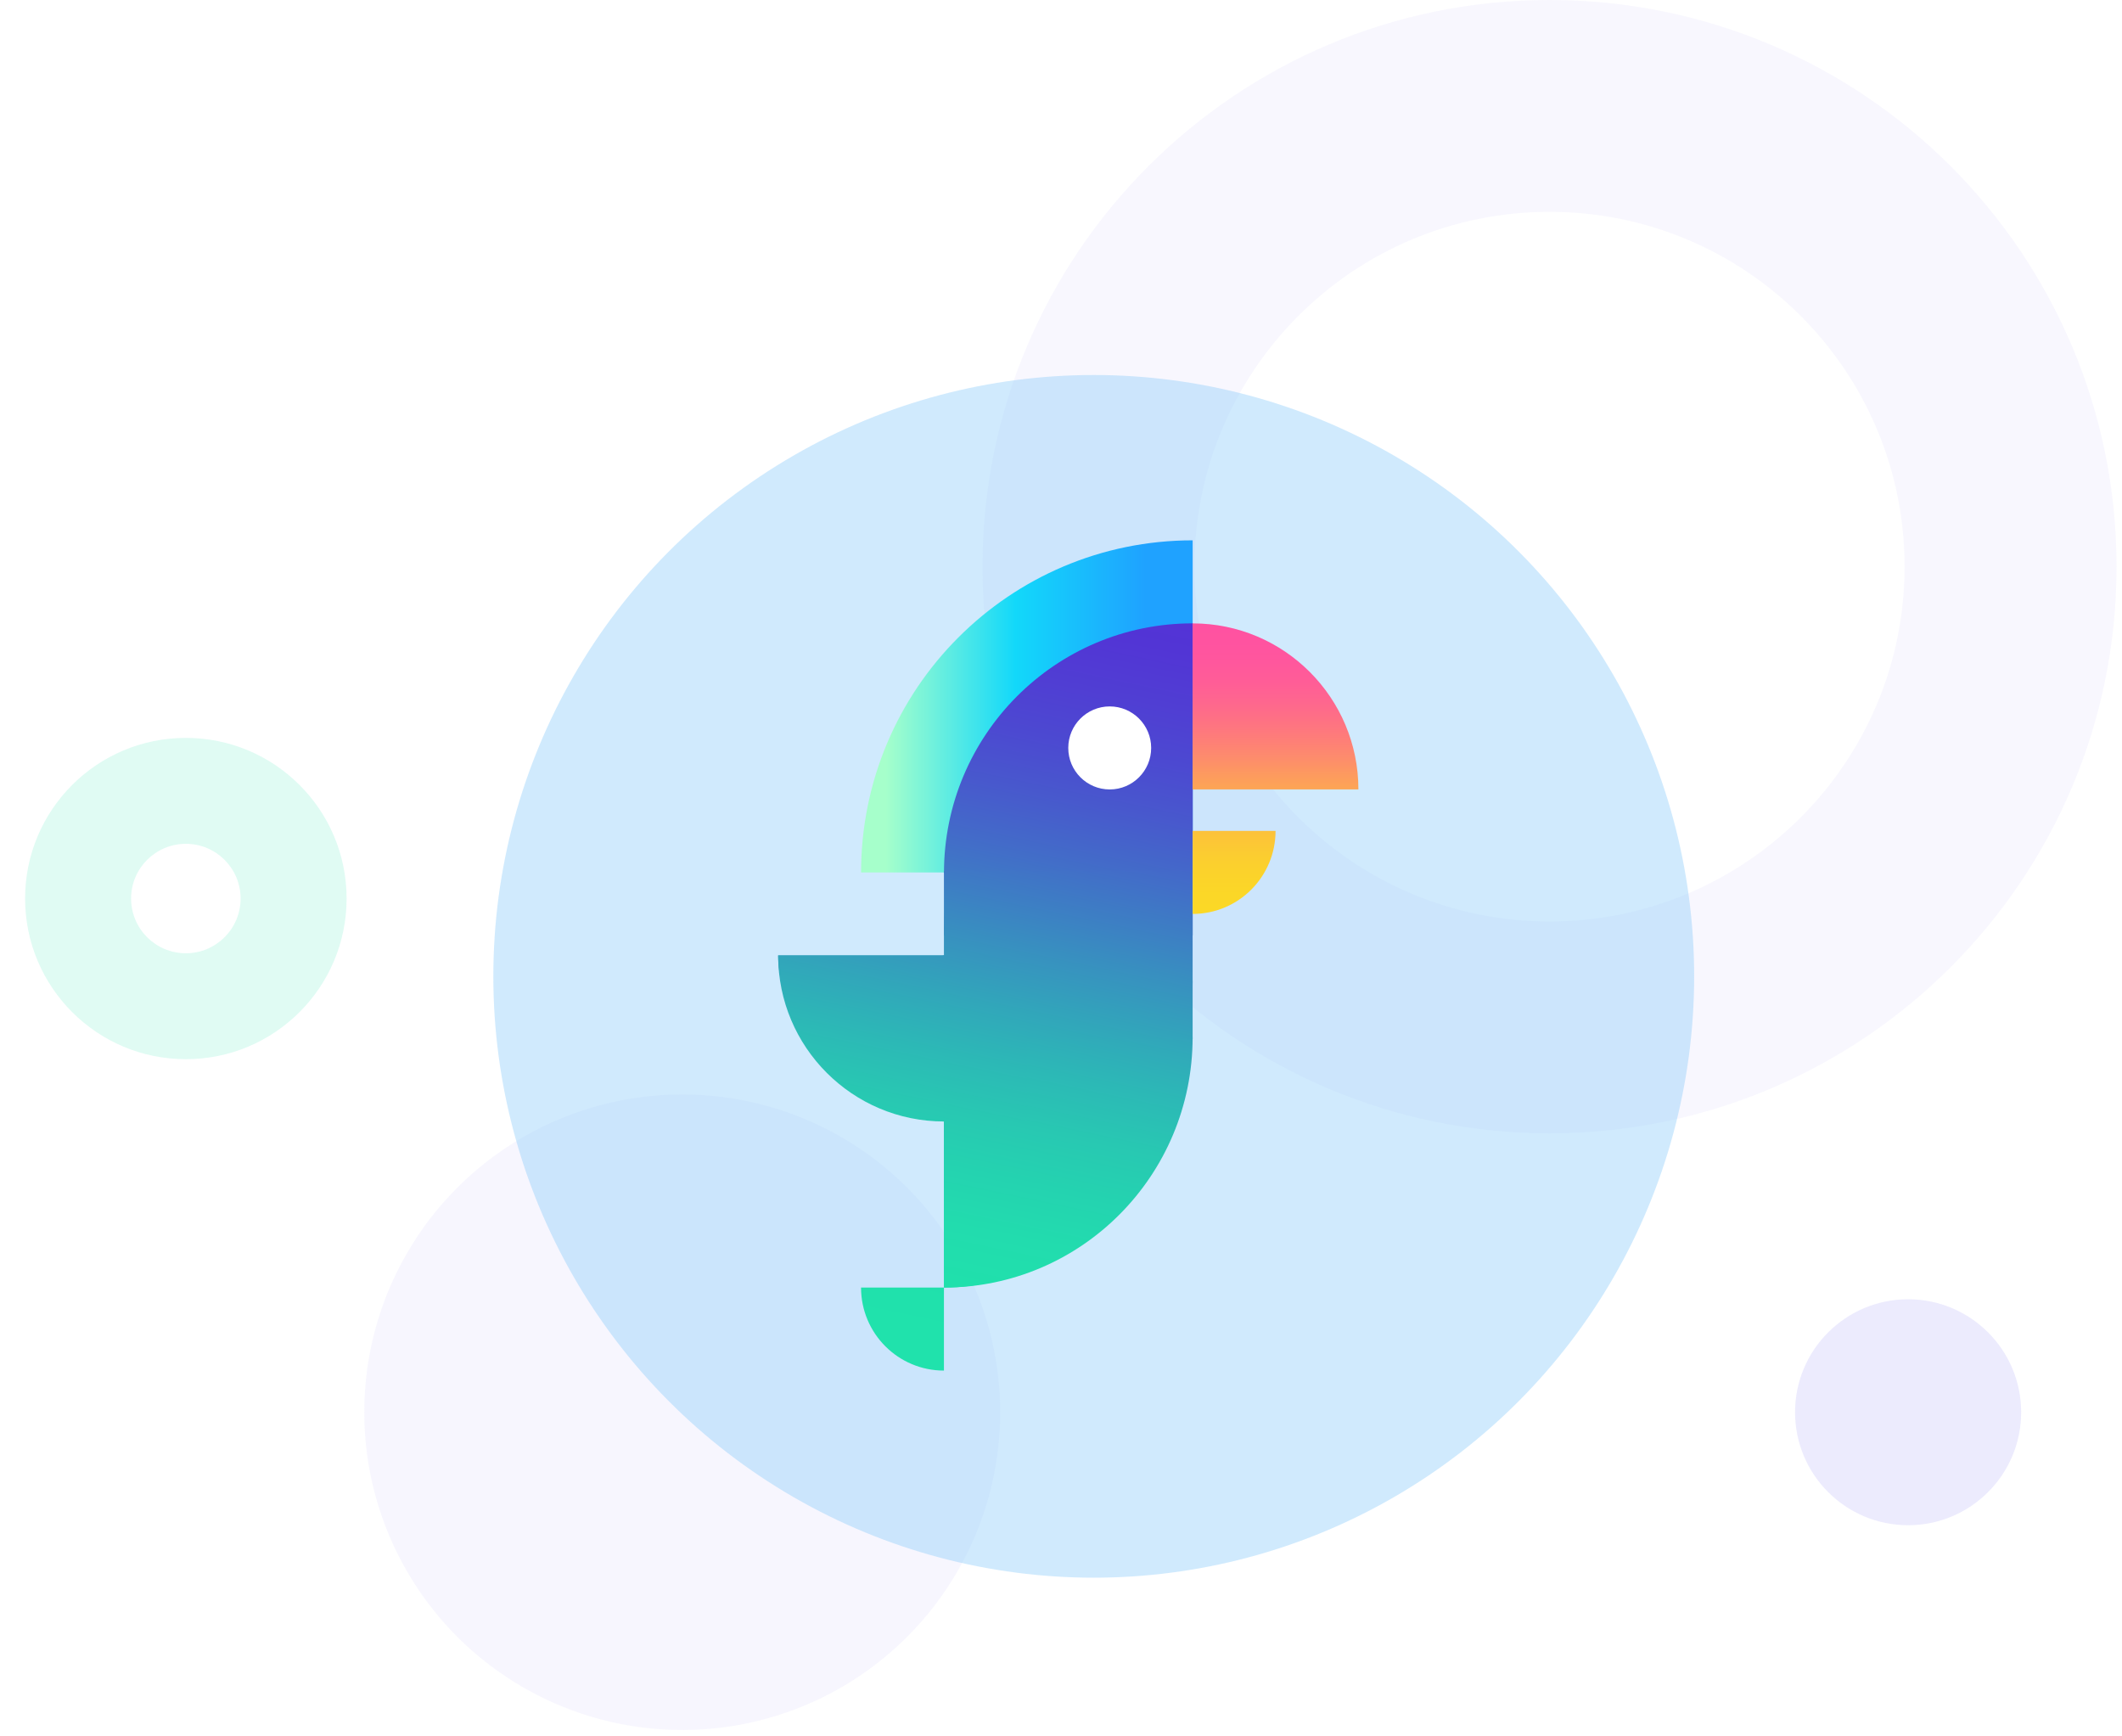 <svg width="324" height="265" viewBox="0 0 324 265" fill="none" xmlns="http://www.w3.org/2000/svg">
<path opacity="0.053" fill-rule="evenodd" clip-rule="evenodd" d="M323.168 86.512C323.168 38.733 284.406 0 236.591 0C188.776 0 150.015 38.733 150.015 86.512C150.015 134.291 188.776 173.023 236.591 173.023C284.406 173.023 323.168 134.291 323.168 86.512ZM182.38 86.512C182.38 56.594 206.651 32.341 236.591 32.341C266.531 32.341 290.802 56.594 290.802 86.512C290.802 116.429 266.531 140.682 236.591 140.682C206.651 140.682 182.38 116.429 182.38 86.512Z" fill="#7367F0"/>
<g opacity="0.141" filter="url(#filter0_f_23778:35457)">
<path fill-rule="evenodd" clip-rule="evenodd" d="M52.92 137.179C52.92 123.634 41.931 112.654 28.376 112.654C14.821 112.654 3.833 123.634 3.833 137.179C3.833 150.724 14.821 161.704 28.376 161.704C41.931 161.704 52.92 150.724 52.92 137.179ZM20.015 137.179C20.015 132.565 23.759 128.824 28.376 128.824C32.994 128.824 36.737 132.565 36.737 137.179C36.737 141.793 32.994 145.534 28.376 145.534C23.759 145.534 20.015 141.793 20.015 137.179Z" fill="#20E2AC"/>
</g>
<ellipse cx="104.165" cy="215.605" rx="48.547" ry="48.511" fill="#7367F0" fill-opacity="0.061"/>
<g filter="url(#filter1_f_23778:35457)">
<ellipse cx="291.342" cy="215.605" rx="17.261" ry="17.248" fill="#7367F0" fill-opacity="0.136"/>
</g>
<ellipse opacity="0.4" cx="167" cy="149.057" rx="91.675" ry="91.806" fill="#8ACBFA"/>
<path d="M144.126 196.569C165.097 196.569 182.097 175.613 182.097 149.764H144.126V196.569Z" fill="url(#paint0_linear_23778:35457)"/>
<path d="M182.103 95.166C161.132 95.166 144.132 116.489 144.132 142.793H182.103V95.166Z" fill="url(#paint1_linear_23778:35457)"/>
<path d="M118.812 145.864C118.812 159.864 135.812 171.214 156.783 171.214V145.864H118.812Z" fill="url(#paint2_linear_23778:35457)"/>
<path d="M182.103 82.492C154.143 82.492 131.476 105.191 131.476 133.191H182.103V82.492Z" fill="url(#paint3_linear_23778:35457)"/>
<path d="M131.47 196.571C131.47 203.571 137.137 209.245 144.126 209.245V196.571H131.47Z" fill="url(#paint4_linear_23778:35457)"/>
<path d="M144.126 196.571C165.097 196.571 182.097 179.455 182.097 158.344H144.126V196.571Z" fill="url(#paint5_linear_23778:35457)"/>
<path d="M182.103 95.166C161.132 95.166 144.132 112.23 144.132 133.28H182.103V95.166Z" fill="url(#paint6_linear_23778:35457)"/>
<path d="M144.126 133H182.097V158.629H144.126V133Z" fill="url(#paint7_linear_23778:35457)"/>
<path d="M118.812 145.864C118.812 159.864 130.157 171.214 144.15 171.214V145.864H118.812Z" fill="url(#paint8_linear_23778:35457)"/>
<path d="M143.957 145.864H156.783V171.214H143.957V145.864Z" fill="url(#paint9_linear_23778:35457)"/>
<path d="M207.409 120.521C207.409 106.521 196.075 95.171 182.094 95.171V120.521H207.409Z" fill="url(#paint10_linear_23778:35457)"/>
<path d="M182.103 139.527C189.093 139.527 194.759 133.852 194.759 126.852H182.103V139.527Z" fill="url(#paint11_linear_23778:35457)"/>
<path d="M169.438 120.523C172.933 120.523 175.767 117.685 175.767 114.185C175.767 110.685 172.933 107.848 169.438 107.848C165.943 107.848 163.11 110.685 163.11 114.185C163.11 117.685 165.943 120.523 169.438 120.523Z" fill="white"/>
<defs>
<filter id="filter0_f_23778:35457" x="0.137" y="108.958" width="56.479" height="56.442" filterUnits="userSpaceOnUse" color-interpolation-filters="sRGB">
<feFlood flood-opacity="0" result="BackgroundImageFix"/>
<feBlend mode="normal" in="SourceGraphic" in2="BackgroundImageFix" result="shape"/>
<feGaussianBlur stdDeviation="1.848" result="effect1_foregroundBlur_23778:35457"/>
</filter>
<filter id="filter1_f_23778:35457" x="268.537" y="192.813" width="45.611" height="45.585" filterUnits="userSpaceOnUse" color-interpolation-filters="sRGB">
<feFlood flood-opacity="0" result="BackgroundImageFix"/>
<feBlend mode="normal" in="SourceGraphic" in2="BackgroundImageFix" result="shape"/>
<feGaussianBlur stdDeviation="2.772" result="effect1_foregroundBlur_23778:35457"/>
</filter>
<linearGradient id="paint0_linear_23778:35457" x1="122.863" y1="200.276" x2="161.094" y2="50.919" gradientUnits="userSpaceOnUse">
<stop stop-color="#20E2AC"/>
<stop offset="0.067" stop-color="#20E0AC"/>
<stop offset="0.133" stop-color="#22DCAE"/>
<stop offset="0.2" stop-color="#24D3B0"/>
<stop offset="0.267" stop-color="#28C8B2"/>
<stop offset="0.333" stop-color="#2CB9B6"/>
<stop offset="0.4" stop-color="#31A7BA"/>
<stop offset="0.467" stop-color="#3793BF"/>
<stop offset="0.533" stop-color="#3D7EC4"/>
<stop offset="0.6" stop-color="#436AC9"/>
<stop offset="0.667" stop-color="#4858CD"/>
<stop offset="0.733" stop-color="#4C49D1"/>
<stop offset="0.8" stop-color="#503ED3"/>
<stop offset="0.867" stop-color="#5235D5"/>
<stop offset="0.933" stop-color="#5431D7"/>
<stop offset="1" stop-color="#542FD7"/>
</linearGradient>
<linearGradient id="paint1_linear_23778:35457" x1="122.862" y1="225.935" x2="162.356" y2="74.296" gradientUnits="userSpaceOnUse">
<stop stop-color="#20E2AC"/>
<stop offset="0.067" stop-color="#20E0AC"/>
<stop offset="0.133" stop-color="#22DCAE"/>
<stop offset="0.2" stop-color="#24D3B0"/>
<stop offset="0.267" stop-color="#28C8B2"/>
<stop offset="0.333" stop-color="#2CB9B6"/>
<stop offset="0.4" stop-color="#31A7BA"/>
<stop offset="0.467" stop-color="#3793BF"/>
<stop offset="0.533" stop-color="#3D7EC4"/>
<stop offset="0.6" stop-color="#436AC9"/>
<stop offset="0.667" stop-color="#4858CD"/>
<stop offset="0.733" stop-color="#4C49D1"/>
<stop offset="0.8" stop-color="#503ED3"/>
<stop offset="0.867" stop-color="#5235D5"/>
<stop offset="0.933" stop-color="#5431D7"/>
<stop offset="1" stop-color="#542FD7"/>
</linearGradient>
<linearGradient id="paint2_linear_23778:35457" x1="124.888" y1="199.577" x2="142.472" y2="72.731" gradientUnits="userSpaceOnUse">
<stop stop-color="#20E2AC"/>
<stop offset="0.067" stop-color="#20E0AC"/>
<stop offset="0.133" stop-color="#22DCAE"/>
<stop offset="0.2" stop-color="#24D3B0"/>
<stop offset="0.267" stop-color="#28C8B2"/>
<stop offset="0.333" stop-color="#2CB9B6"/>
<stop offset="0.4" stop-color="#31A7BA"/>
<stop offset="0.467" stop-color="#3793BF"/>
<stop offset="0.533" stop-color="#3D7EC4"/>
<stop offset="0.6" stop-color="#436AC9"/>
<stop offset="0.667" stop-color="#4858CD"/>
<stop offset="0.733" stop-color="#4C49D1"/>
<stop offset="0.8" stop-color="#503ED3"/>
<stop offset="0.867" stop-color="#5235D5"/>
<stop offset="0.933" stop-color="#5431D7"/>
<stop offset="1" stop-color="#542FD7"/>
</linearGradient>
<linearGradient id="paint3_linear_23778:35457" x1="174.901" y1="133.191" x2="135.252" y2="133.191" gradientUnits="userSpaceOnUse">
<stop stop-color="#1FA2FF"/>
<stop offset="0.5" stop-color="#12D8FA"/>
<stop offset="1" stop-color="#A6FFCB"/>
</linearGradient>
<linearGradient id="paint4_linear_23778:35457" x1="122.863" y1="199.576" x2="148.632" y2="75.651" gradientUnits="userSpaceOnUse">
<stop stop-color="#20E2AC"/>
<stop offset="0.067" stop-color="#20E0AC"/>
<stop offset="0.133" stop-color="#22DCAE"/>
<stop offset="0.2" stop-color="#24D3B0"/>
<stop offset="0.267" stop-color="#28C8B2"/>
<stop offset="0.333" stop-color="#2CB9B6"/>
<stop offset="0.4" stop-color="#31A7BA"/>
<stop offset="0.467" stop-color="#3793BF"/>
<stop offset="0.533" stop-color="#3D7EC4"/>
<stop offset="0.6" stop-color="#436AC9"/>
<stop offset="0.667" stop-color="#4858CD"/>
<stop offset="0.733" stop-color="#4C49D1"/>
<stop offset="0.8" stop-color="#503ED3"/>
<stop offset="0.867" stop-color="#5235D5"/>
<stop offset="0.933" stop-color="#5431D7"/>
<stop offset="1" stop-color="#542FD7"/>
</linearGradient>
<linearGradient id="paint5_linear_23778:35457" x1="122.863" y1="199.598" x2="148.899" y2="75.059" gradientUnits="userSpaceOnUse">
<stop stop-color="#20E2AC"/>
<stop offset="0.067" stop-color="#20E0AC"/>
<stop offset="0.133" stop-color="#22DCAE"/>
<stop offset="0.2" stop-color="#24D3B0"/>
<stop offset="0.267" stop-color="#28C8B2"/>
<stop offset="0.333" stop-color="#2CB9B6"/>
<stop offset="0.4" stop-color="#31A7BA"/>
<stop offset="0.467" stop-color="#3793BF"/>
<stop offset="0.533" stop-color="#3D7EC4"/>
<stop offset="0.6" stop-color="#436AC9"/>
<stop offset="0.667" stop-color="#4858CD"/>
<stop offset="0.733" stop-color="#4C49D1"/>
<stop offset="0.8" stop-color="#503ED3"/>
<stop offset="0.867" stop-color="#5235D5"/>
<stop offset="0.933" stop-color="#5431D7"/>
<stop offset="1" stop-color="#542FD7"/>
</linearGradient>
<linearGradient id="paint6_linear_23778:35457" x1="122.862" y1="199.815" x2="148.746" y2="75.629" gradientUnits="userSpaceOnUse">
<stop stop-color="#20E2AC"/>
<stop offset="0.067" stop-color="#20E0AC"/>
<stop offset="0.133" stop-color="#22DCAE"/>
<stop offset="0.2" stop-color="#24D3B0"/>
<stop offset="0.267" stop-color="#28C8B2"/>
<stop offset="0.333" stop-color="#2CB9B6"/>
<stop offset="0.4" stop-color="#31A7BA"/>
<stop offset="0.467" stop-color="#3793BF"/>
<stop offset="0.533" stop-color="#3D7EC4"/>
<stop offset="0.6" stop-color="#436AC9"/>
<stop offset="0.667" stop-color="#4858CD"/>
<stop offset="0.733" stop-color="#4C49D1"/>
<stop offset="0.8" stop-color="#503ED3"/>
<stop offset="0.867" stop-color="#5235D5"/>
<stop offset="0.933" stop-color="#5431D7"/>
<stop offset="1" stop-color="#542FD7"/>
</linearGradient>
<linearGradient id="paint7_linear_23778:35457" x1="122.863" y1="200.106" x2="149.178" y2="74.933" gradientUnits="userSpaceOnUse">
<stop stop-color="#20E2AC"/>
<stop offset="0.067" stop-color="#20E0AC"/>
<stop offset="0.133" stop-color="#22DCAE"/>
<stop offset="0.2" stop-color="#24D3B0"/>
<stop offset="0.267" stop-color="#28C8B2"/>
<stop offset="0.333" stop-color="#2CB9B6"/>
<stop offset="0.4" stop-color="#31A7BA"/>
<stop offset="0.467" stop-color="#3793BF"/>
<stop offset="0.533" stop-color="#3D7EC4"/>
<stop offset="0.6" stop-color="#436AC9"/>
<stop offset="0.667" stop-color="#4858CD"/>
<stop offset="0.733" stop-color="#4C49D1"/>
<stop offset="0.8" stop-color="#503ED3"/>
<stop offset="0.867" stop-color="#5235D5"/>
<stop offset="0.933" stop-color="#5431D7"/>
<stop offset="1" stop-color="#542FD7"/>
</linearGradient>
<linearGradient id="paint8_linear_23778:35457" x1="122.867" y1="199.577" x2="148.612" y2="75.642" gradientUnits="userSpaceOnUse">
<stop stop-color="#20E2AC"/>
<stop offset="0.067" stop-color="#20E0AC"/>
<stop offset="0.133" stop-color="#22DCAE"/>
<stop offset="0.2" stop-color="#24D3B0"/>
<stop offset="0.267" stop-color="#28C8B2"/>
<stop offset="0.333" stop-color="#2CB9B6"/>
<stop offset="0.4" stop-color="#31A7BA"/>
<stop offset="0.467" stop-color="#3793BF"/>
<stop offset="0.533" stop-color="#3D7EC4"/>
<stop offset="0.6" stop-color="#436AC9"/>
<stop offset="0.667" stop-color="#4858CD"/>
<stop offset="0.733" stop-color="#4C49D1"/>
<stop offset="0.8" stop-color="#503ED3"/>
<stop offset="0.867" stop-color="#5235D5"/>
<stop offset="0.933" stop-color="#5431D7"/>
<stop offset="1" stop-color="#542FD7"/>
</linearGradient>
<linearGradient id="paint9_linear_23778:35457" x1="122.407" y1="199.577" x2="147.863" y2="75.517" gradientUnits="userSpaceOnUse">
<stop stop-color="#20E2AC"/>
<stop offset="0.067" stop-color="#20E0AC"/>
<stop offset="0.133" stop-color="#22DCAE"/>
<stop offset="0.2" stop-color="#24D3B0"/>
<stop offset="0.267" stop-color="#28C8B2"/>
<stop offset="0.333" stop-color="#2CB9B6"/>
<stop offset="0.4" stop-color="#31A7BA"/>
<stop offset="0.467" stop-color="#3793BF"/>
<stop offset="0.533" stop-color="#3D7EC4"/>
<stop offset="0.6" stop-color="#436AC9"/>
<stop offset="0.667" stop-color="#4858CD"/>
<stop offset="0.733" stop-color="#4C49D1"/>
<stop offset="0.8" stop-color="#503ED3"/>
<stop offset="0.867" stop-color="#5235D5"/>
<stop offset="0.933" stop-color="#5431D7"/>
<stop offset="1" stop-color="#542FD7"/>
</linearGradient>
<linearGradient id="paint10_linear_23778:35457" x1="213.25" y1="95.168" x2="213.25" y2="139.529" gradientUnits="userSpaceOnUse">
<stop stop-color="#FF52A1"/>
<stop offset="0.067" stop-color="#FF53A0"/>
<stop offset="0.133" stop-color="#FF579D"/>
<stop offset="0.2" stop-color="#FF5D97"/>
<stop offset="0.267" stop-color="#FE668F"/>
<stop offset="0.333" stop-color="#FE7184"/>
<stop offset="0.4" stop-color="#FE7E78"/>
<stop offset="0.467" stop-color="#FD8D6B"/>
<stop offset="0.533" stop-color="#FD9D5C"/>
<stop offset="0.6" stop-color="#FCAC4F"/>
<stop offset="0.667" stop-color="#FCB943"/>
<stop offset="0.733" stop-color="#FCC438"/>
<stop offset="0.8" stop-color="#FBCD30"/>
<stop offset="0.867" stop-color="#FBD32A"/>
<stop offset="0.933" stop-color="#FBD727"/>
<stop offset="1" stop-color="#FBD826"/>
</linearGradient>
<linearGradient id="paint11_linear_23778:35457" x1="213.25" y1="95.167" x2="213.25" y2="139.529" gradientUnits="userSpaceOnUse">
<stop stop-color="#FF52A1"/>
<stop offset="0.067" stop-color="#FF53A0"/>
<stop offset="0.133" stop-color="#FF579D"/>
<stop offset="0.2" stop-color="#FF5D97"/>
<stop offset="0.267" stop-color="#FE668F"/>
<stop offset="0.333" stop-color="#FE7184"/>
<stop offset="0.4" stop-color="#FE7E78"/>
<stop offset="0.467" stop-color="#FD8D6B"/>
<stop offset="0.533" stop-color="#FD9D5C"/>
<stop offset="0.6" stop-color="#FCAC4F"/>
<stop offset="0.667" stop-color="#FCB943"/>
<stop offset="0.733" stop-color="#FCC438"/>
<stop offset="0.8" stop-color="#FBCD30"/>
<stop offset="0.867" stop-color="#FBD32A"/>
<stop offset="0.933" stop-color="#FBD727"/>
<stop offset="1" stop-color="#FBD826"/>
</linearGradient>
</defs>
</svg>
